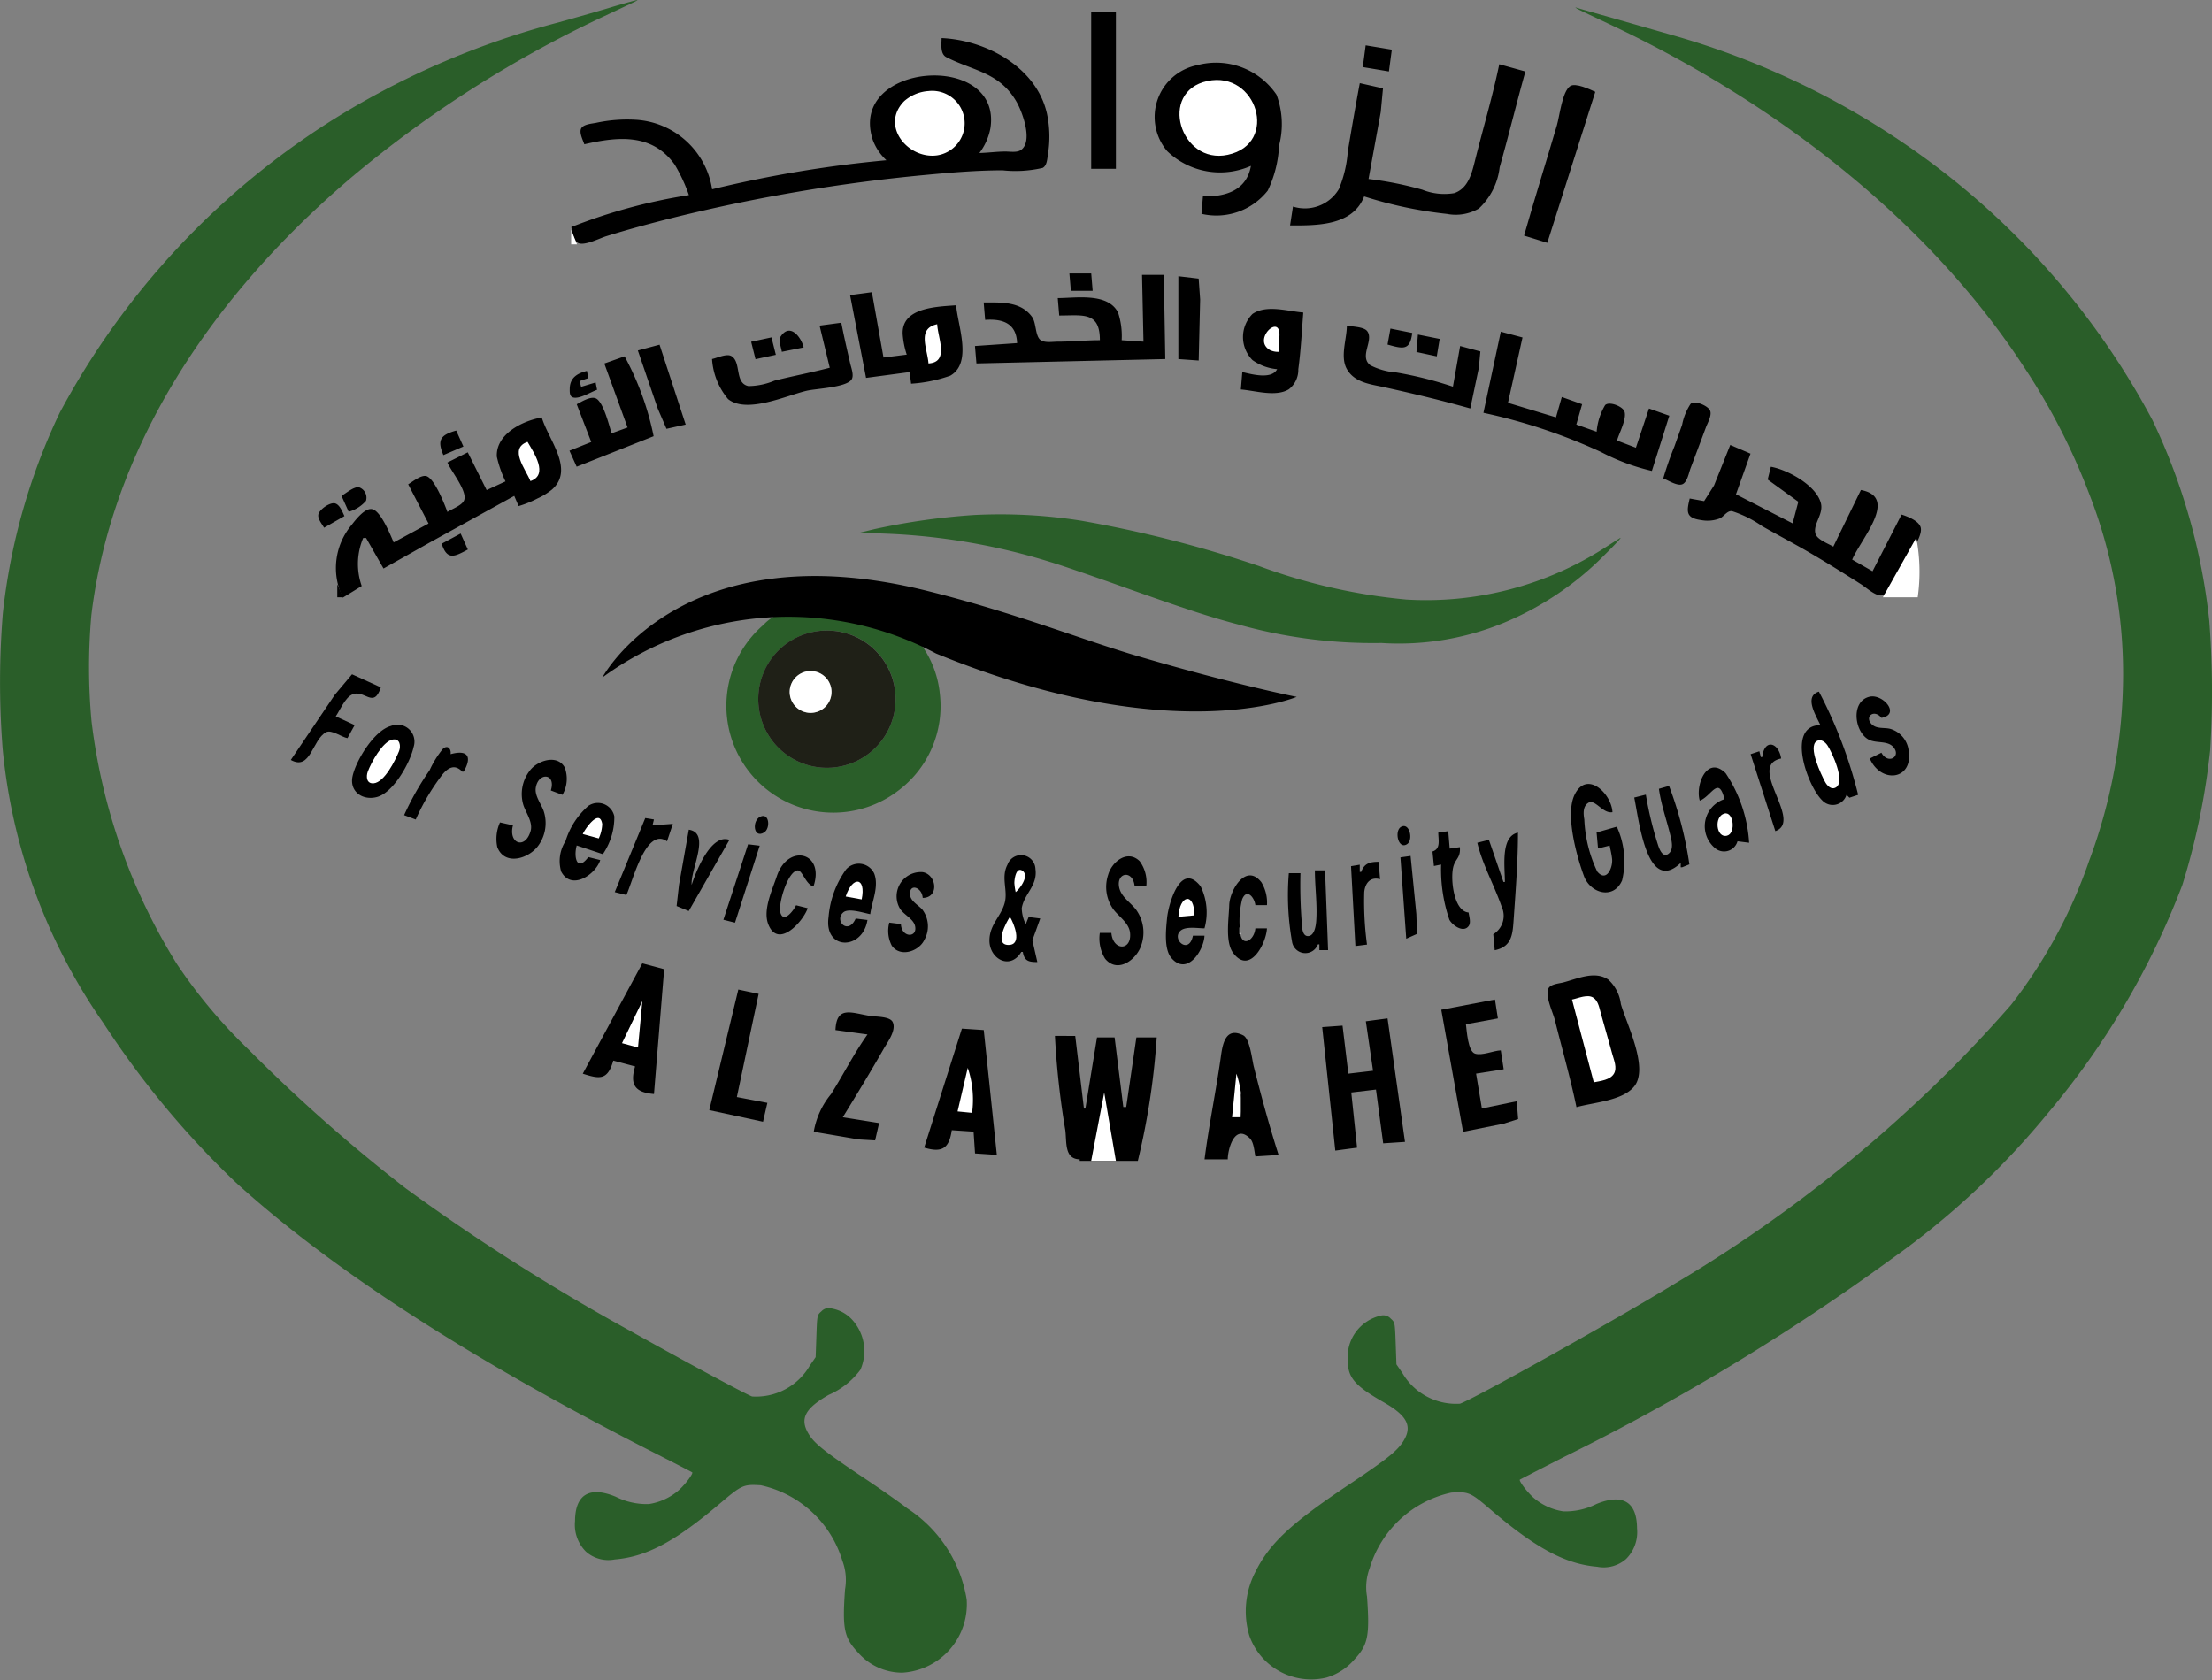 <svg id="logo-black" xmlns="http://www.w3.org/2000/svg" width="92.15" height="70" viewBox="0 0 92.15 70">
  <rect x="0" y="0" width="92.15" height="70" fill="#808080" stroke="none"/>
  <g id="logo" transform="translate(12.115 0.499)">
    <path id="Path_5" data-name="Path 5" d="M743,33v6.535h1.029V33Z" transform="translate(-709.657 -33)"/>
    <path id="Path_8" data-name="Path 8" d="M400.431,51c0,.248-.067.658.2.794,1.122.576,2.217.622,2.928,1.869.228.4.7,1.637.176,2-.164.113-.451.062-.639.062-.367,0-.724.053-1.089.061a2.464,2.464,0,0,0,.458-1.029c.509-3.242-5.961-2.753-4.9.484a2.195,2.195,0,0,0,.569.847,50.108,50.108,0,0,0-7.262,1.21,3.423,3.423,0,0,0-3.147-2.894,6.144,6.144,0,0,0-1.694.127c-.169.032-.493.056-.6.21-.122.174.06.507.117.682,1.385-.318,2.819-.472,3.765.847a6.783,6.783,0,0,1,.592,1.271,22.909,22.909,0,0,0-4.9,1.331c.044.192.1.61.319.678.282.088.856-.208,1.133-.295.938-.293,1.891-.546,2.844-.785A71.5,71.5,0,0,1,399.765,56.7c1.061-.1,2.141-.191,3.207-.192a5.022,5.022,0,0,0,1.668-.1c.186-.093.193-.391.222-.569a4.573,4.573,0,0,0-.041-1.694c-.431-1.924-2.527-3.067-4.392-3.147m17.67.3-.121.908,1.089.182.121-.908L418.1,51.3m-4.781,5.023c-.186,1.043-1.079,1.291-2,1.271l-.061.726a2.724,2.724,0,0,0,2.762-.968,4.831,4.831,0,0,0,.471-1.876,3.513,3.513,0,0,0-.106-2.118,3.04,3.04,0,0,0-3.308-1.23,2.2,2.2,0,0,0-1.243,3.585,3.177,3.177,0,0,0,3.482.611m10.348-4.236c-.277,1.34-.674,2.666-1.006,3.994-.134.538-.281,1.176-.87,1.377a2.47,2.47,0,0,1-1.331-.144,14.365,14.365,0,0,0-2.239-.446l.508-2.784.094-.992-.966-.218c-.178.946-.341,1.9-.5,2.844a5.023,5.023,0,0,1-.373,1.573,1.649,1.649,0,0,1-1.911.726l-.121.787c1.094,0,2.606.03,3.086-1.21a17.452,17.452,0,0,0,3.449.729,1.924,1.924,0,0,0,1.331-.224,2.788,2.788,0,0,0,.865-1.716c.376-1.326.7-2.667,1.072-3.994Z" transform="translate(-373.321 -49.911)"/>
    <path id="Path_10" data-name="Path 10" d="M1041,89.643l.968.3,2-6.293c-.221-.1-.825-.388-1.047-.238-.333.225-.442,1.255-.552,1.63C1041.917,86.579,1041.437,88.1,1041,89.643Z" transform="translate(-989.624 -80.324)"/>
    <path id="Path_12" data-name="Path 12" d="M728,213l.061.726h.908l-.06-.726Z" transform="translate(-695.565 -202.108)"/>
    <path id="Path_14" data-name="Path 14" d="M499.912,214l.06,2.784-.908-.061a3.138,3.138,0,0,0-.149-1.15c-.426-.841-1.748-.605-2.514-.605l.061.726c.99,0,1.694-.173,1.694,1.029-.588,0-1.168.061-1.755.061-.205,0-.527.058-.707-.062-.238-.159-.181-.715-.361-.966-.473-.66-1.3-.606-2.018-.606l.061.726c.737-.052,1.3.142,1.331.968l-1.755.121.061.726,7.867-.182-.06-3.51h-.908m1.513.061v3.449l.847.061.061-2.542-.062-.871-.846-.1m-13.676.787.666,3.449,1.815-.242.061.484a5.983,5.983,0,0,0,1.634-.335c.932-.536.309-2.089.242-2.933-.789.062-2.284.081-2.226,1.21a3.534,3.534,0,0,0,.169.847l-.968.121-.484-2.723-.908.121m17.791,3.086c-.226.439-1.046.218-1.452.121l-.06.726c.589.046,1.451.322,1.994-.005a1.021,1.021,0,0,0,.4-.842c.106-.776.146-1.579.207-2.36-.648-.051-1.528-.341-2.115.059a1.366,1.366,0,0,0,0,1.925,2.088,2.088,0,0,0,1.026.377m-19.062-1.815.424,1.755c-.762.2-1.536.346-2.3.537a2.9,2.9,0,0,1-1.088.228c-.583-.122-.29-.986-.7-1.245-.2-.127-.6.073-.816.117a2.872,2.872,0,0,0,.668,1.669c.778.622,2.421-.145,3.265-.345.4-.095,1.625-.133,1.873-.461.124-.165-.01-.5-.051-.682-.129-.563-.26-1.127-.37-1.694Z" transform="translate(-464.451 -203.047)"/>
    <path id="Path_16" data-name="Path 16" d="M265.347,249c0,.561-.292,1.3.005,1.815.326.566,1,.626,1.568.752,1.2.263,2.39.549,3.57.882l.356-1.694.064-.682-.843-.226-.3,1.694a15.871,15.871,0,0,0-2.36-.592,2.819,2.819,0,0,1-1.08-.3c-.485-.369.162-1.039-.133-1.424-.139-.182-.631-.185-.845-.226m1.815.121-.121.666c.654.184.935.256,1.029-.484l-.908-.182m-25.355.968.908-.182c-.08-.387-.559-1.067-.961-.448-.1.154.031.461.053.63m29.954-.847-.726,3.389a23.353,23.353,0,0,1,4.9,1.634,8.869,8.869,0,0,0,2.118.787l.726-2.3-.847-.3-.545,1.634-.787-.3c.086-.3.407-.89.315-1.2-.064-.217-.631-.447-.809-.277a2.575,2.575,0,0,0-.354,1.111l-.847-.3.242-.847-.847-.3-.242.847-2-.605.605-2.723-.908-.242m-3.449.121-.061.726.847.182.121-.726-.908-.182m-27.776.3.182.726.847-.182-.182-.726-.847.182m-4.72.363.829,2.421.364.843.8-.177-1.089-3.328-.908.242m-1.392.545.968,2.663-.666.242c-.1-.308-.351-1.365-.682-1.465-.227-.069-.577.152-.77.255l.605,1.573-.908.363.3.666,3.207-1.271a11.977,11.977,0,0,0-1.21-3.328l-.847.3m-.3,1.089-.06-.3-.605.182-.061-.242.363-.121-.06-.3c-.4.1-.7.28-.715.726,0,.124-.019.327.129.376.266.088.755-.229,1.009-.315m44.417,3.691c.2.077.61.349.817.234.188-.1.251-.473.321-.658q.321-.846.636-1.694c.07-.189.256-.5.18-.7s-.637-.452-.815-.287a2.407,2.407,0,0,0-.353.869l-.323.908a13.828,13.828,0,0,0-.464,1.331m-48.229.121-.787.363-.787-1.573-.847.424c.149.358.829,1.177.7,1.56-.075.225-.513.373-.7.5-.111-.3-.56-1.471-.914-1.5-.227-.017-.532.237-.72.348l.847,1.634-1.452.787c-.141-.328-.512-1.246-.86-1.376-.312-.116-.734.447-.894.65a2.789,2.789,0,0,0-.364,3.026l.787-.484a2.77,2.77,0,0,1,.061-2h.121l.726,1.271,1.936-1.089,3.51-1.936.182.424a4.3,4.3,0,0,0,.787-.318,2.779,2.779,0,0,0,.6-.368c.96-.84-.158-2.091-.421-3.006-.808.139-1.922.694-1.873,1.634a4.717,4.717,0,0,0,.36,1.029m-2.6-1.089.847-.363-.3-.666C227.578,253.555,227.445,253.772,227.708,254.386Z" transform="translate(-221.354 -235.929)"/>
    <path id="Path_18" data-name="Path 18" d="M269.806,331l-.678,1.694-.414.653-.6-.108c-.126.532-.182.814.484.9a1.413,1.413,0,0,0,.784-.077c.163-.085.3-.331.5-.295a4.728,4.728,0,0,1,1.253.625c.683.388,1.38.752,2.057,1.15.695.408,1.377.835,2.057,1.267.211.134.582.479.841.469.3-.012.585-.782.715-1.01.218-.385,1.031-1.367.935-1.81-.062-.285-.553-.473-.8-.55l-1.21,2.36-.847-.484c.357-.857,1.961-2.6.363-2.9l-1.15,2.36c-.208-.127-.684-.293-.746-.551-.1-.4.35-.8.228-1.264-.194-.739-1.378-1.387-2.084-1.513l-.132.533,1.277.925-.238.9-2.36-1.21.605-1.694-.847-.363m-57.851,2.118.3.666a1.482,1.482,0,0,0,.721-.456.458.458,0,0,0-.3-.566c-.226-.021-.526.253-.72.356m-.726,1.331.847-.484c-.078-.167-.185-.46-.376-.526-.211-.074-.684.256-.712.471-.024.182.158.389.241.539m4.9.666c.227.717.551.529,1.089.242l-.3-.666Z" transform="translate(-209.837 -312.967)"/>
    <path id="Path_21" data-name="Path 21" d="M224,427v.545h.242Z" transform="translate(-222.064 -403.158)"/>
    <path id="Path_81" data-name="Path 81" d="M192,492.567c.833.464.892-.854,1.472-1.157.224-.117.647.206.888.249l.3-.545-.787-.363c.174-.259.387-.771.677-.908.512-.242.9.623,1.2-.3l-1.2-.545-.712.847Z" transform="translate(-192 -461.403)"/>
    <path id="Path_89" data-name="Path 89" d="M1232.975,502.392c-1.438.013-.549,2.532.073,3.133a.6.6,0,0,0,1.016-.228l.121.121.363-.121a19.015,19.015,0,0,0-1.634-4.3C1232.286,501.193,1232.781,501.976,1232.975,502.392Z" transform="translate(-1169.254 -472.68)"/>
    <path id="Path_93" data-name="Path 93" d="M1270.863,506.559l-.484.242c.468,1.071,1.837.9,1.614-.363a1.074,1.074,0,0,0-.767-.875c-.251-.061-.557.013-.761-.184-.328-.319.095-.658.4-.271.807-.148.063-1-.484-.884-.8.175-.655,1.449-.059,1.783.319.179.8.028,1.048.328C1271.693,506.728,1271.133,507.062,1270.863,506.559Z" transform="translate(-1204.6 -475.697)"/>
    <path id="Path_108" data-name="Path 108" d="M235.759,524.014c-.692.181-1.45,1.418-1.6,2.084-.146.64.4,1.032,1,.882.693-.172,1.4-1.436,1.542-2.093A.708.708,0,0,0,235.759,524.014Z" transform="translate(-231.584 -494.268)"/>
    <path id="Path_110" data-name="Path 110" d="M326.58,537.94h-.061l-.061-.242-.363.121,1.029,3.207c1.181-.417-1.215-2.729.242-3.026-.1-.674-.7-.843-.787-.061M270,540.36l.484.182a9.237,9.237,0,0,1,1.112-1.875c.257-.311.528-.431.824-.122h.061c.361-.619.173-.926-.545-.726.032-.208-.114-.412-.325-.217a4.049,4.049,0,0,0-.547.883A11.83,11.83,0,0,0,270,540.36m4.539.424-.545-.121a1.659,1.659,0,0,0-.112,1.029c.312.8,1.32.477,1.707-.061a1.6,1.6,0,0,0,.222-1.452c-.108-.3-.382-.633-.325-.968.11-.653.853-.6.626.121l.484.182a1.341,1.341,0,0,0,.093-1.144c-.312-.562-1.13-.281-1.439.117a1.59,1.59,0,0,0-.282,1.45c.11.334.409.724.3,1.089-.225.778-.935.524-.733-.242m49.439-1.029c.48-.17.787-1.064,1.029-.061a1.186,1.186,0,0,0-.411,2.023.582.582,0,0,0,.956-.268l.484.061a5.823,5.823,0,0,0-.98-2.9c-.778-.759-1.267.5-1.078,1.141m-3.449,1.089-.847.242.06.666.484-.121c.035.181.08.362.1.545.045.355-.228,1.011-.617.537a5.6,5.6,0,0,1-.539-2.171c-.04-.229-.066-.537.158-.686.289-.193.6.456,1.015.384-.039-.769-1.067-1.772-1.578-.725-.4.823.088,2.568.391,3.388.265.717,1.229,1,1.588.181a3.456,3.456,0,0,0-.22-2.239m1.755-1.573c.088.653.324,1.3.476,1.937.054.227.146.583-.071.758-.254.205-.4-.217-.456-.4a14.751,14.751,0,0,1-.494-2.057l-.484.121c.2.954.53,4.053,1.936,2.723v.181h.061l.3-.121a15.4,15.4,0,0,0-.847-3.268l-.424.121m-44.114,2.965-.484-.121c-.486.646-.616-.02-.484-.484l1.089.363a2.737,2.737,0,0,0,.478-1.573.7.7,0,0,0-1.083-.439,3.2,3.2,0,0,0-.95,1.468,1.544,1.544,0,0,0-.181,1.268C276.973,543.526,277.981,542.826,278.169,542.236Z" transform="translate(-265.28 -506.896)"/>
    <path id="Path_112" data-name="Path 112" d="M511.678,586.581c-.347.168-.283.921.16.658C512.112,587.077,512.067,586.393,511.678,586.581Z" transform="translate(-492.125 -553.051)"/>
    <path id="Path_114" data-name="Path 114" d="M416.271,588,415,591.086l.484.121c.273-.584.811-2.852,1.694-2.239l.242-.726-.847.06.06-.242-.363-.06m31.486.368c-.29.164-.118.963.253.718.269-.177.1-.918-.253-.718m-29.671.116-.408,2.3-.1.882.506.208,1.694-2.965c-.749-.278-1.379,1.262-1.573,1.876-.057-.643.811-2.17-.121-2.3m31.225.121c0,.308.111.677-.242.787l.06.605.3-.061a6.483,6.483,0,0,0,.344,2.3c.118.223.575.563.8.267.111-.144.022-.406,0-.569-.613-.047-.758-1.362-.644-1.872.084-.379.318-.382.281-.851l-.424.06-.06-.726-.424.06m2.784,2.057h-.061l-.605-1.755-.484.121c.218.918.708,1.772,1.014,2.663a.9.9,0,0,1-.349,1.15l.061.666c.733-.154.747-.683.792-1.331.082-1.183.176-2.384.176-3.57-.733.154-.545,1.418-.545,2.057m-31.527-1.573-1.029,3.147.484.121,1.029-3.207-.484-.06m2.481,2.663-.484-.121c-.084.191-.52.788-.654.3-.095-.349.3-1.7.712-1.753.206-.028.336.58.668.67.486-1.434-1.065-1.814-1.528-.424-.188.566-.59,1.4-.354,2,.414,1.049,1.457-.128,1.64-.665m8.9,1.815H432c.062.383.246.422.605.424l-.207-.908.328-.908-.484-.061-.121.3a1.6,1.6,0,0,1-.166-.666c.094-.6.668-.934.571-1.634a.6.6,0,0,0-1.165-.181c-.28.527.019,1.054-.112,1.573-.146.581-.632.908-.64,1.573-.01.783.868,1.268,1.33.484m3.752-.787h-.484a1.608,1.608,0,0,0,.221,1.076c.534.644,1.343.012,1.516-.592a1.616,1.616,0,0,0-.226-1.451c-.228-.3-.608-.523-.7-.909-.15-.648.575-.778.64-.06h.484a1.472,1.472,0,0,0-.276-1.055c-.512-.5-1.163.034-1.312.571a1.6,1.6,0,0,0,.228,1.452c.233.3.644.559.685.968.075.756-.715.755-.778,0m12.042-3.147.242,3.389.447-.2-.026-.828-.24-2.421-.424.06m-1.634.605h-.06v-.3l-.363.061.181,3.328.484-.061a13.474,13.474,0,0,1-.115-2.179c.034-.392.266-.657.66-.544l-.061-.726c-.358,0-.6.061-.726.424m-20.575,2-.484-.06c-.323.717-.91.073-.51-.261.218-.182.858.031,1.116.079.073-.542.372-1.15.166-1.693a.707.707,0,0,0-1.174-.169,3.94,3.94,0,0,0-.728,1.983C423.709,593.533,425.337,593.517,425.529,592.236Z" transform="translate(-401.505 -554.415)"/>
    <path id="Path_116" data-name="Path 116" d="M621.135,624c0,.7.107,1.422.055,2.118-.014.186-.07.58-.306.618-.3.049-.287-.444-.3-.618a19.947,19.947,0,0,1-.05-2h-.484a11.017,11.017,0,0,0,.132,2.844.559.559,0,0,0,1.079.121h.061v.242h.363L621.559,624h-.424m-17.246,2.239-.484-.061a1.333,1.333,0,0,0,.105.962c.354.5,1.128.234,1.352-.236a1.158,1.158,0,0,0-.079-1.268c-.156-.181-.486-.345-.512-.608-.049-.505.5-.332.526.121.694-.008.586-.968,0-1.075a1.01,1.01,0,0,0-.959,1.5c.154.276.583.439.644.762.093.49-.573.471-.592-.1m15.249.182h-.484c-.048.531-.6.817-.637.121a3.8,3.8,0,0,1,.086-1.33c.193-.481.516-.076.551.241h.484a1.628,1.628,0,0,0-.233-.955c-.648-.824-1.324.346-1.339.955-.014.545-.179,1.532.163,1.99C618.421,628.373,619.111,627.037,619.138,626.42Z" transform="translate(-578.473 -588.236)"/>
    <path id="Path_118" data-name="Path 118" d="M795.982,631.99H795.5c-.165.817-.907.145-.518-.206.217-.195.73-.1,1-.1a2.468,2.468,0,0,0-.16-1.748c-.843-1.083-1.35.774-1.4,1.325-.044.465-.144,1.31.2,1.68C795.276,633.663,795.956,632.593,795.982,631.99Z" transform="translate(-757.919 -593.503)"/>
    <path id="Path_120" data-name="Path 120" d="M395.481,688,393,692.6c.717.233,1.036.271,1.271-.545l.908.242c-.226.764-.007,1.085.787,1.15l.424-5.2-.908-.242m38.91,5.991c.71-.2,1.9-.26,2.4-.853.64-.76-.31-2.616-.546-3.444a1.65,1.65,0,0,0-.525-1.02c-.563-.381-1.287-.034-1.87.119-.178.047-.542.067-.627.261-.138.316.192.986.272,1.305.3,1.207.648,2.412.9,3.631m-34.916-4.9-1.21,5.023,2.239.484.181-.786-1.271-.242.908-4.3Z" transform="translate(-380.837 -648.364)"/>
    <path id="Path_122" data-name="Path 122" d="M984,713.424l.908,5.083,1.694-.339.6-.19-.058-.742-1.452.3-.242-1.452,1.15-.181-.121-.787c-.312.013-.782.231-1.075.135s-.341-.949-.377-1.224l1.331-.242-.121-.787Z" transform="translate(-936.073 -671.851)"/>
    <path id="Path_124" data-name="Path 124" d="M552.908,722.551l1.331.182c-.559.783-1,1.664-1.516,2.481a3.338,3.338,0,0,0-.723,1.573l1.876.319.681.04.166-.722-1.513-.242c.578-.941,1.153-1.886,1.7-2.844.158-.276.545-.782.378-1.123-.117-.24-.7-.216-.931-.253-.8-.13-1.408-.441-1.452.59M575,722.188l.3,2.057-1.029.121-.242-2-.847.061.545,5.144.908-.121-.242-2.3,1.029-.121.3,2.239.908-.06-.726-5.144-.908.121m-16.823.3-1.573,4.962c.746.223,1.037.039,1.15-.726l.908.06.061.908.908.06-.545-5.2-.908-.06m10.106,5.446h.968c0-.417.286-1.51.924-.871.162.163.181.533.226.75l.968-.06c-.388-1.213-.726-2.456-1.036-3.691-.072-.288-.16-1.154-.442-1.295-.759-.379-.863.421-.934.932-.2,1.415-.494,2.82-.674,4.236m-6.233-5.144a34.493,34.493,0,0,0,.433,3.933c.061.507-.042,1.2.6,1.21V728h2.421a30.367,30.367,0,0,0,.787-5.144h-.847l-.424,2.9h-.121l-.363-2.9H563.8l-.484,2.965h-.06l-.363-3.026Z" transform="translate(-530.215 -680.131)"/>
    <g id="Group_1" data-name="Group 1" transform="translate(3.169 2.832)">
      <path id="Path_9" data-name="Path 9" d="M804.96,79.845c-2.06.44-1.132,3.5.847,3.075C807.961,82.46,807.023,79.4,804.96,79.845Z" transform="translate(-769.945 -79.801)" fill="#fff"/>
      <path id="Path_11" data-name="Path 11" d="M399.886,87.179a1.7,1.7,0,0,0-1.009.418c-1.018,1.022.16,2.436,1.372,2.261a1.352,1.352,0,0,0-.363-2.679m13.434,3.06.061.061-.061-.061M385,92.962v.605h.242Z" transform="translate(-376.49 -86.717)" fill="#fff"/>
      <path id="Path_15" data-name="Path 15" d="M628.565,249.634c.875-.048.388-1.062.363-1.634-.85.179-.414.995-.363,1.634m14.584-.484a4.248,4.248,0,0,1,.026-.545c.151-1.167-1.169.02-.382.473A.765.765,0,0,0,643.149,249.15Z" transform="translate(-605.169 -237.822)" fill="#fff"/>
      <path id="Path_17" data-name="Path 17" d="M349.4,330.634c.764-.263.152-1.166-.121-1.634C348.485,329.274,349.2,330.139,349.4,330.634Z" transform="translate(-342.586 -313.92)" fill="#fff"/>
      <path id="Path_19" data-name="Path 19" d="M1289.392,395,1288,397.481h1.452A7.535,7.535,0,0,0,1289.392,395Z" transform="translate(-1224.846 -375.926)" fill="#fff"/>
      <path id="Path_109" data-name="Path 109" d="M245.434,533.846c-.416.085-.892.965-1.029,1.333-.079.211-.053.515.244.489.451-.039.905-.963,1.056-1.336.086-.213.044-.55-.271-.486m59.329.065c-.372.236.193,1.4.346,1.689.084.158.257.359.457.24.408-.242-.166-1.467-.349-1.747C305.124,533.951,304.939,533.8,304.763,533.911Z" transform="translate(-244.367 -506.363)" fill="#fff"/>
      <path id="Path_111" data-name="Path 111" d="M1174.474,584.777c-.45.116-.344,1.045.111.921C1174.958,585.6,1174.856,584.679,1174.474,584.777Z" transform="translate(-1117.919 -554.212)" fill="#fff"/>
      <path id="Path_113" data-name="Path 113" d="M393,588.632l.666.182a1.569,1.569,0,0,0,.144-.6C393.7,587.537,393.084,588.432,393,588.632Z" transform="translate(-384.006 -557.213)" fill="#fff"/>
      <path id="Path_115" data-name="Path 115" d="M690.153,624.66c.169-.133.6-.7.267-.9-.263-.153-.327.4-.321.534A2.627,2.627,0,0,0,690.153,624.66Z" transform="translate(-663.125 -590.821)" fill="#fff"/>
      <path id="Path_117" data-name="Path 117" d="M574,632.4l.666.121C574.86,631.578,574.282,631.534,574,632.4Z" transform="translate(-554.053 -598.378)" fill="#fff"/>
      <path id="Path_119" data-name="Path 119" d="M688.6,644.441l.666-.06c0-1-.627-.842-.666.06m-7.02,0c-.134.2-.679,1.172-.058,1.172.6,0,.215-.923.058-1.172m9.561.424v.3h.061Z" transform="translate(-654.792 -609.573)" fill="#fff"/>
      <path id="Path_121" data-name="Path 121" d="M1074,710.8l.908,3.449c.277-.057.693-.095.845-.37.131-.236,0-.544-.067-.78-.16-.565-.313-1.131-.476-1.694-.066-.226-.107-.535-.316-.679C1074.652,710.561,1074.258,710.749,1074,710.8Z" transform="translate(-1023.796 -672.485)" fill="#fff"/>
      <path id="Path_123" data-name="Path 123" d="M420.847,714,420,715.755l.666.181Z" transform="translate(-409.372 -675.622)" fill="#fff"/>
      <path id="Path_125" data-name="Path 125" d="M651.424,760,651,761.815l.605.06A4.138,4.138,0,0,0,651.424,760Z" transform="translate(-626.393 -718.839)" fill="#fff"/>
      <path id="Path_126" data-name="Path 126" d="M749.051,764l-.182,1.815h.363a3.956,3.956,0,0,0-.182-1.815m-5.507.787L743,767.631h1.029Z" transform="translate(-712.826 -722.597)" fill="#fff"/>
    </g>
    <path id="Path_127" data-name="Path 127" d="M846,777v1.029h.242Z" transform="translate(-806.424 -731.978)"/>
  </g>
  <g id="logo_1">
    <path id="Path_1" data-name="Path 1" d="M32.058-1145.542c-.5.156-1.533.45-2.278.657a33.854,33.854,0,0,0-9.388,4.048A32.547,32.547,0,0,0,9-1128.622a25.822,25.822,0,0,0-2.37,8.354,35.651,35.651,0,0,0-.006,5.675,23.881,23.881,0,0,0,4.2,11.407,37.187,37.187,0,0,0,5.522,6.645c3.964,3.6,9.677,7.3,17.193,11.138.985.5,1.8.92,1.81.932.049.044-.271.482-.554.738a2.468,2.468,0,0,1-1.256.582,2.874,2.874,0,0,1-1.379-.307c-1.09-.451-1.687-.094-1.693,1.013a1.58,1.58,0,0,0,.456,1.277,1.409,1.409,0,0,0,1.2.325c1.336-.113,2.524-.751,4.42-2.365.874-.738.942-.77,1.662-.726a4.569,4.569,0,0,1,3.4,3.148,2.255,2.255,0,0,1,.111,1.188c-.117,1.646-.043,2.009.536,2.628a2.443,2.443,0,0,0,1.847.845,2.857,2.857,0,0,0,2.684-3.047,5.592,5.592,0,0,0-2.475-3.8c-.271-.213-1.1-.8-1.847-1.295-1.582-1.058-2.013-1.4-2.253-1.79-.394-.638-.172-1.076.831-1.646a3.26,3.26,0,0,0,1.317-1.045,1.938,1.938,0,0,0-.326-2.065,1.513,1.513,0,0,0-.874-.488.413.413,0,0,0-.425.119c-.179.156-.179.163-.209,1.033l-.031.876-.246.357a2.589,2.589,0,0,1-2.4,1.283c-.252-.087-2.844-1.483-5.017-2.7a87.1,87.1,0,0,1-9.425-5.982,67.866,67.866,0,0,1-6.525-5.763,21.544,21.544,0,0,1-3-3.579,24.7,24.7,0,0,1-3.552-10.1,24.416,24.416,0,0,1-.006-4.449c.8-6.576,4.574-12.915,10.877-18.259a47.931,47.931,0,0,1,10.4-6.639c1.533-.72,1.514-.713,1.447-.707C33.013-1145.817,32.569-1145.692,32.058-1145.542Z" transform="translate(-6.512 1145.818)" fill="#2a5e29"/>
    <path id="Path_2" data-name="Path 2" d="M863.288-1140.672c.1.056.7.338,1.323.632,7.381,3.479,13.475,8.51,17.2,14.2a26.708,26.708,0,0,1,2.77,5.369,20.6,20.6,0,0,1,1.41,7.521,22.276,22.276,0,0,1-1.416,7.759,20.776,20.776,0,0,1-3.256,6.007,55.133,55.133,0,0,1-4.358,4.449,58.057,58.057,0,0,1-9.609,7.14c-2.549,1.558-8.4,4.825-8.988,5.025a2.59,2.59,0,0,1-2.4-1.283l-.246-.357-.031-.876c-.031-.87-.031-.876-.209-1.033a.414.414,0,0,0-.425-.119,1.775,1.775,0,0,0-1.367,1.821c0,.758.277,1.083,1.484,1.777,1.016.576,1.231,1.02.819,1.658-.265.4-.665.72-2.241,1.777-2.444,1.633-3.324,2.459-3.921,3.673a3.556,3.556,0,0,0-.24,2.616,2.728,2.728,0,0,0,3.213,1.758,2.44,2.44,0,0,0,1.157-.745c.579-.619.653-.982.536-2.628a2.256,2.256,0,0,1,.111-1.189,4.569,4.569,0,0,1,3.4-3.147c.708-.044.794-.013,1.57.651,1.914,1.646,3.17,2.328,4.512,2.44a1.409,1.409,0,0,0,1.2-.325,1.58,1.58,0,0,0,.456-1.276c-.006-1.108-.6-1.464-1.693-1.014a2.873,2.873,0,0,1-1.379.306,2.462,2.462,0,0,1-1.256-.582c-.283-.257-.6-.695-.554-.738.012-.012.831-.432,1.81-.932a93.088,93.088,0,0,0,13.666-8.26,33.346,33.346,0,0,0,6.525-6.082,32.9,32.9,0,0,0,5.6-9.511,29.313,29.313,0,0,0,1.157-5.6,38.738,38.738,0,0,0-.037-5.412,25.717,25.717,0,0,0-2.37-8.354,32.278,32.278,0,0,0-10.163-11.4,33.278,33.278,0,0,0-9.769-4.618c-.5-.144-1.6-.457-2.45-.7s-1.582-.45-1.631-.469S863.19-1140.722,863.288-1140.672Z" transform="translate(-797.544 1141.056)" fill="#2a5e29"/>
    <path id="Path_3" data-name="Path 3" d="M593.24-803.8a28.013,28.013,0,0,0-4.155.591l-.585.142,1.077.043a26.576,26.576,0,0,1,6.895,1.194c.492.148,1.847.616,3.016,1.034,2.542.9,3.6,1.25,4.826,1.57a20.822,20.822,0,0,0,5.916.757,11.467,11.467,0,0,0,5.079-.837,12.771,12.771,0,0,0,4.247-2.869c.425-.419.7-.72.616-.671s-.351.222-.591.376a13.785,13.785,0,0,1-8.323,2.191,24.059,24.059,0,0,1-6.144-1.4,50.266,50.266,0,0,0-7.393-1.884A21.6,21.6,0,0,0,593.24-803.8Z" transform="translate(-552.674 825.259)" fill="#2a5e29"/>
  </g>
  <g id="Group_2" data-name="Group 2" transform="translate(30.267 25.521)">
    <path id="Path_128" data-name="Path 128" d="M292.44,390.814a10.554,10.554,0,0,1,2.847.321,26.015,26.015,0,0,1,2.8.823.894.894,0,0,0,.158.282,4.187,4.187,0,0,1,.71,1.945,4.4,4.4,0,0,1-1.748,4.054,4.453,4.453,0,0,1-5.59-6.928A1.735,1.735,0,0,1,292.44,390.814Zm1.82.74a2.86,2.86,0,1,0,2.853,2.873A2.852,2.852,0,0,0,294.26,391.555Z" transform="translate(-290.07 -390.806)" fill="#2a5e29"/>
    <path id="Path_129" data-name="Path 129" d="M298.726,394.082a2.86,2.86,0,1,1-2.867,2.833A2.852,2.852,0,0,1,298.726,394.082Zm-.688,1.689a.871.871,0,1,0,.872.884A.873.873,0,0,0,298.039,395.771Z" transform="translate(-294.537 -393.333)" fill="#1f2017"/>
    <path id="Path_130" data-name="Path 130" d="M302.453,401.474a.871.871,0,1,1-.871.858A.872.872,0,0,1,302.453,401.474Z" transform="translate(-298.951 -399.036)" fill="#fff"/>
  </g>
  <path id="Path_131" data-name="Path 131" d="M601.4,295.846s-5.223,2.21-15.027-1.808a13.13,13.13,0,0,0-13.9,1s3.295-6.148,13.5-3.616c3.776.937,6.468,2.048,8.96,2.772C598.923,295.36,601.4,295.846,601.4,295.846Z" transform="translate(-547.38 -266.811)"/>
</svg>
